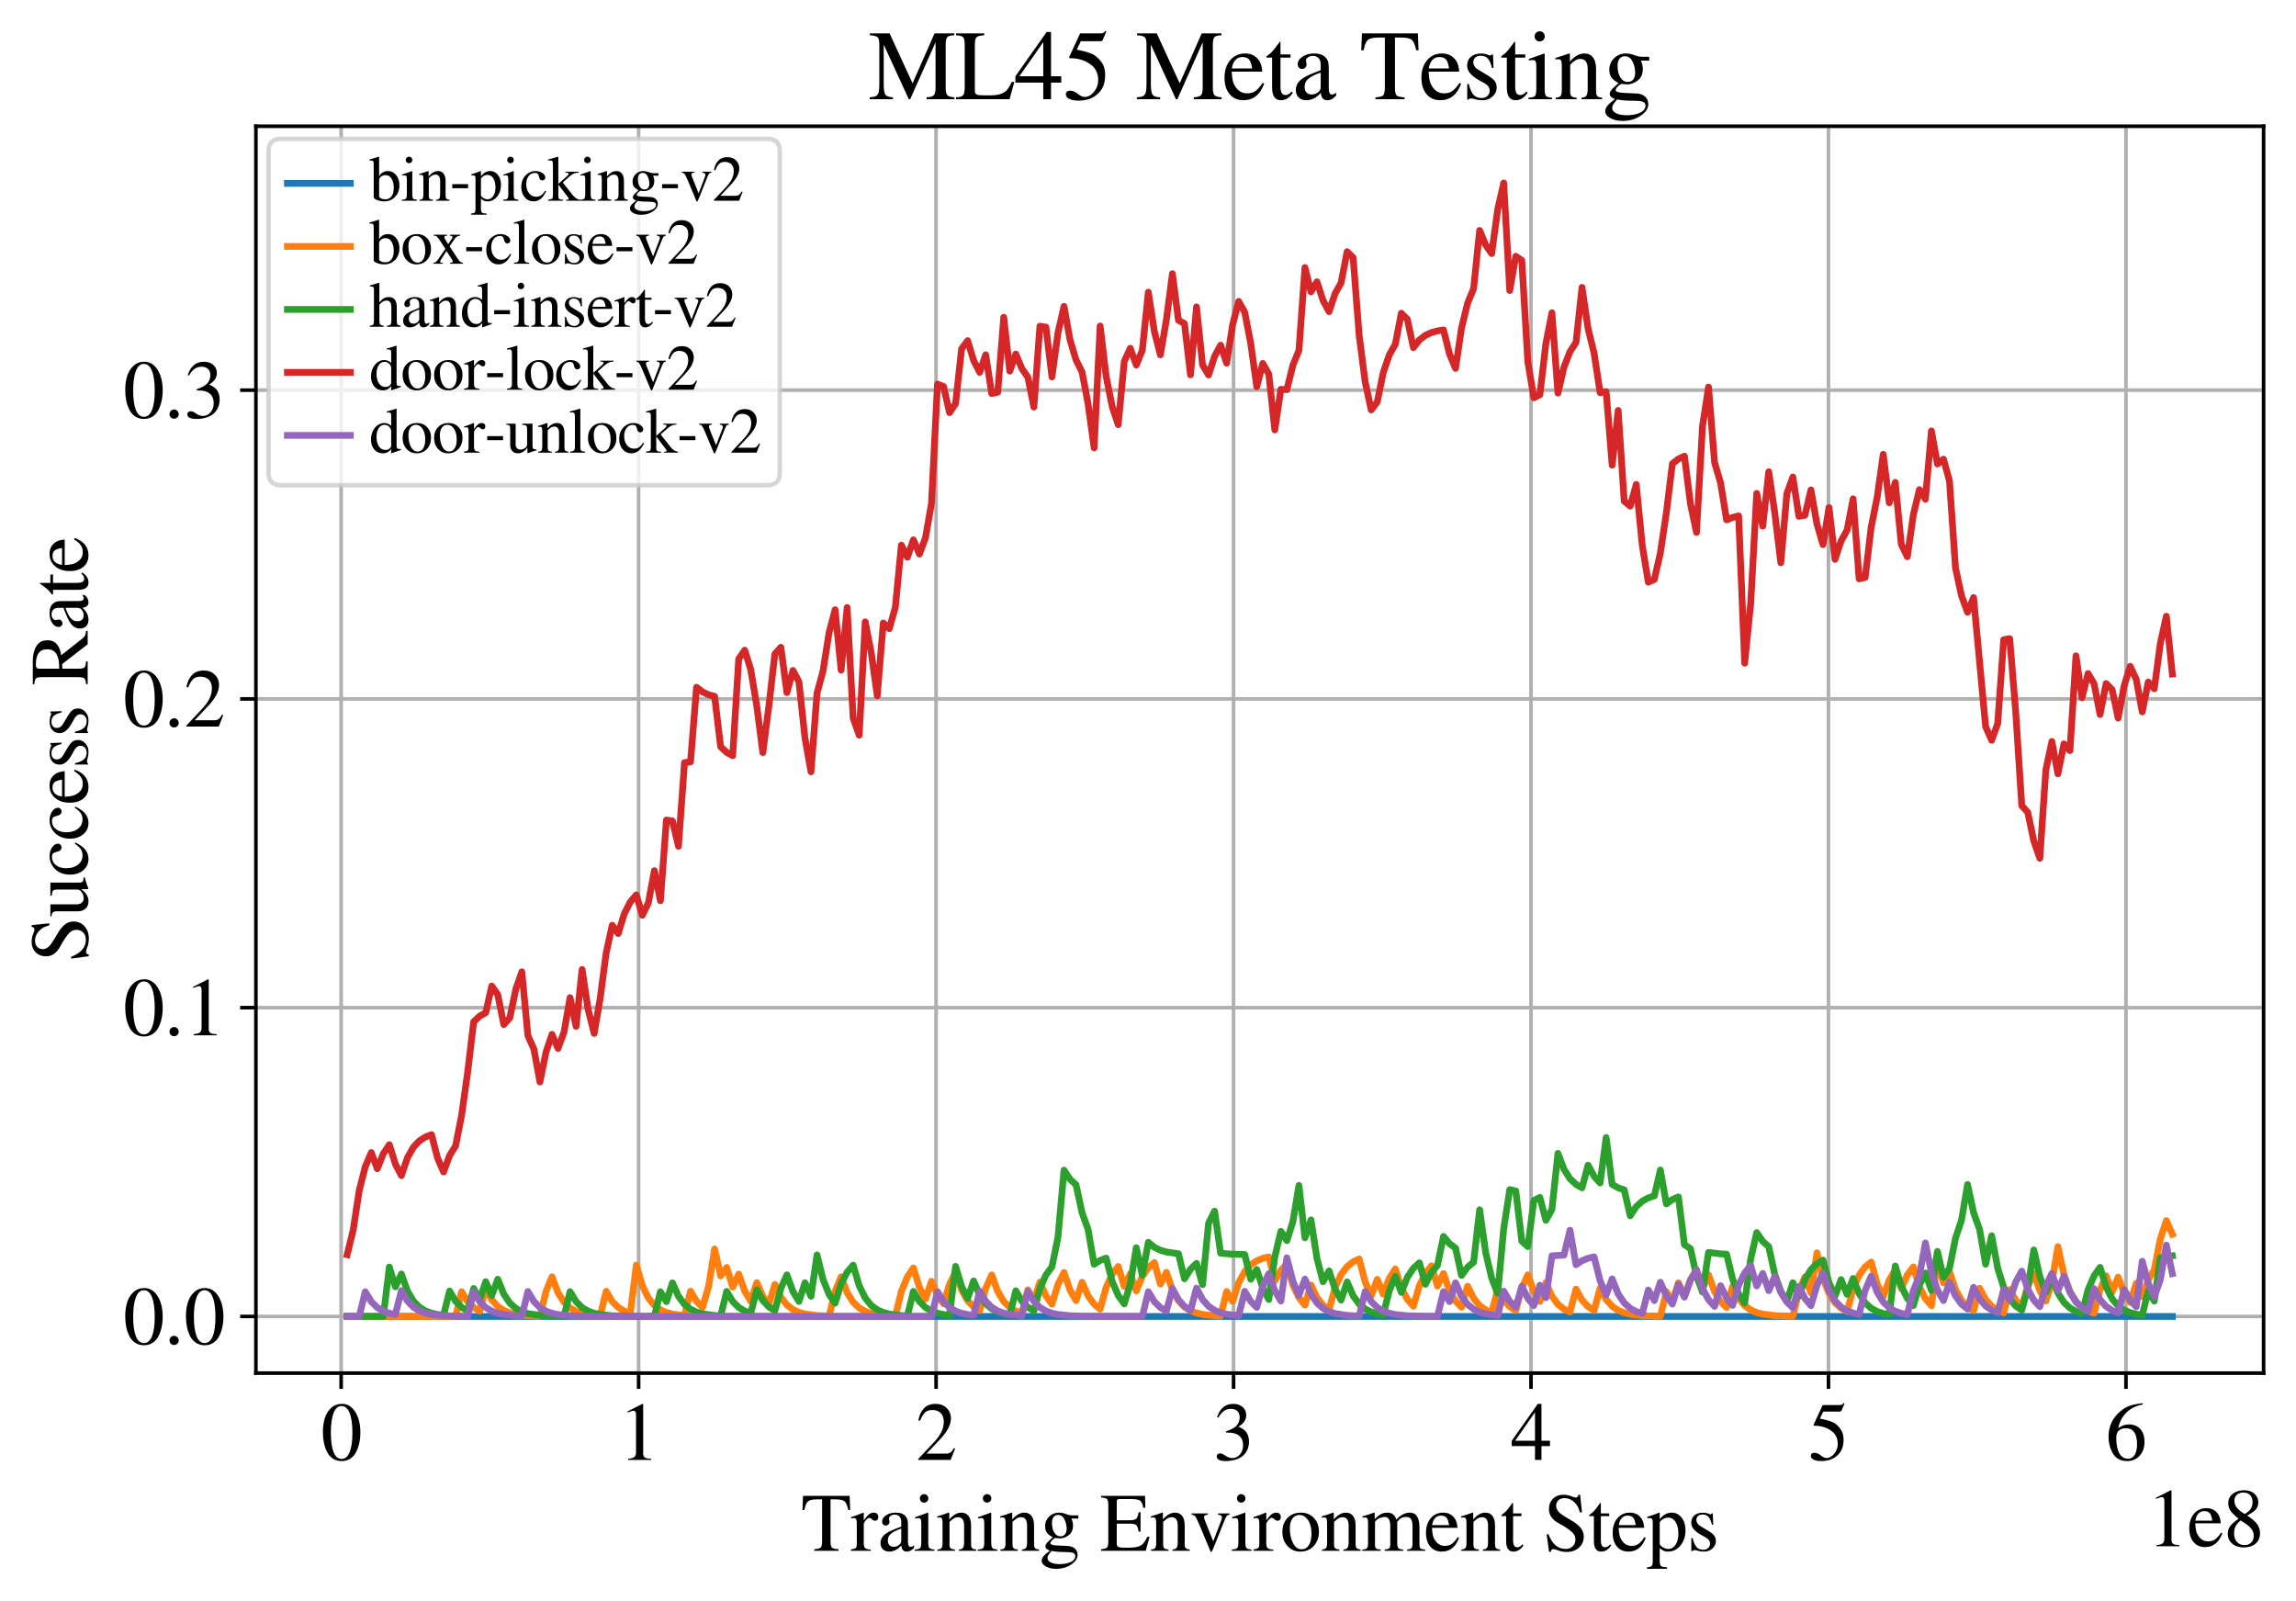 <?xml version="1.0" encoding="utf-8" standalone="no"?>
<!DOCTYPE svg PUBLIC "-//W3C//DTD SVG 1.1//EN"
  "http://www.w3.org/Graphics/SVG/1.1/DTD/svg11.dtd">
<svg xmlns:xlink="http://www.w3.org/1999/xlink" width="510.5pt" height="355.877pt" viewBox="0 0 510.5 355.877" xmlns="http://www.w3.org/2000/svg" version="1.1">
 <defs>
  <style type="text/css">*{stroke-linejoin: round; stroke-linecap: butt}</style>
 </defs>
 <g id="figure_1">
  <g id="patch_1">
   <path d="M 0 355.877 
L 510.5 355.877 
L 510.5 0 
L 0 0 
z
" style="fill: #ffffff"/>
  </g>
  <g id="axes_1">
   <g id="patch_2">
    <path d="M 56.9 305.26 
L 503.3 305.26 
L 503.3 28.06 
L 56.9 28.06 
z
" style="fill: #ffffff"/>
   </g>
   <g id="matplotlib.axis_1">
    <g id="xtick_1">
     <g id="line2d_1">
      <path d="M 75.852 305.26 
L 75.852 28.06 
" clip-path="url(#pb13bfd435e)" style="fill: none; stroke: #b0b0b0; stroke-width: 0.8; stroke-linecap: square"/>
     </g>
     <g id="line2d_2">
      <defs>
       <path id="m3b6f20a861" d="M 0 0 
L 0 3.5 
" style="stroke: #000000; stroke-width: 0.8"/>
      </defs>
      <g>
       <use xlink:href="#m3b6f20a861" x="75.852" y="305.26" style="stroke: #000000; stroke-width: 0.8"/>
      </g>
     </g>
     <g id="text_1">
      <!-- 0 -->
      <g transform="translate(71.352 324.554)scale(0.18 -0.18)">
       <defs>
        <path id="STIXGeneral-Regular-30" d="M 3046 2112 
Q 3046 1683 2963 1302 
Q 2880 922 2717 602 
Q 2554 282 2266 96 
Q 1978 -90 1600 -90 
Q 1210 -90 915 108 
Q 621 307 461 640 
Q 301 973 227 1350 
Q 154 1728 154 2150 
Q 154 2746 301 3222 
Q 448 3699 790 4012 
Q 1133 4326 1626 4326 
Q 2253 4326 2649 3712 
Q 3046 3098 3046 2112 
z
M 2432 2080 
Q 2432 3091 2217 3625 
Q 2003 4160 1587 4160 
Q 1190 4160 979 3622 
Q 768 3085 768 2106 
Q 768 1120 979 598 
Q 1190 77 1600 77 
Q 2003 77 2217 598 
Q 2432 1120 2432 2080 
z
" transform="scale(0.016)"/>
       </defs>
       <use xlink:href="#STIXGeneral-Regular-30"/>
      </g>
     </g>
    </g>
    <g id="xtick_2">
     <g id="line2d_3">
      <path d="M 141.992 305.26 
L 141.992 28.06 
" clip-path="url(#pb13bfd435e)" style="fill: none; stroke: #b0b0b0; stroke-width: 0.8; stroke-linecap: square"/>
     </g>
     <g id="line2d_4">
      <g>
       <use xlink:href="#m3b6f20a861" x="141.992" y="305.26" style="stroke: #000000; stroke-width: 0.8"/>
      </g>
     </g>
     <g id="text_2">
      <!-- 1 -->
      <g transform="translate(137.492 324.554)scale(0.18 -0.18)">
       <defs>
        <path id="STIXGeneral-Regular-31" d="M 2522 0 
L 755 0 
L 755 96 
Q 1107 115 1235 227 
Q 1363 339 1363 608 
L 1363 3482 
Q 1363 3795 1171 3795 
Q 1082 3795 883 3718 
L 710 3654 
L 710 3744 
L 1856 4326 
L 1914 4307 
L 1914 486 
Q 1914 275 2042 185 
Q 2170 96 2522 96 
L 2522 0 
z
" transform="scale(0.016)"/>
       </defs>
       <use xlink:href="#STIXGeneral-Regular-31"/>
      </g>
     </g>
    </g>
    <g id="xtick_3">
     <g id="line2d_5">
      <path d="M 208.131 305.26 
L 208.131 28.06 
" clip-path="url(#pb13bfd435e)" style="fill: none; stroke: #b0b0b0; stroke-width: 0.8; stroke-linecap: square"/>
     </g>
     <g id="line2d_6">
      <g>
       <use xlink:href="#m3b6f20a861" x="208.131" y="305.26" style="stroke: #000000; stroke-width: 0.8"/>
      </g>
     </g>
     <g id="text_3">
      <!-- 2 -->
      <g transform="translate(203.631 324.554)scale(0.18 -0.18)">
       <defs>
        <path id="STIXGeneral-Regular-32" d="M 3034 877 
L 2688 0 
L 186 0 
L 186 77 
L 1325 1286 
Q 1773 1754 1965 2144 
Q 2157 2534 2157 2950 
Q 2157 3379 1920 3616 
Q 1683 3853 1267 3853 
Q 922 3853 720 3673 
Q 518 3494 326 3021 
L 192 3053 
Q 301 3648 630 3987 
Q 960 4326 1523 4326 
Q 2054 4326 2380 4006 
Q 2707 3686 2707 3200 
Q 2707 2477 1888 1613 
L 832 486 
L 2330 486 
Q 2541 486 2665 569 
Q 2790 653 2944 915 
L 3034 877 
z
" transform="scale(0.016)"/>
       </defs>
       <use xlink:href="#STIXGeneral-Regular-32"/>
      </g>
     </g>
    </g>
    <g id="xtick_4">
     <g id="line2d_7">
      <path d="M 274.271 305.26 
L 274.271 28.06 
" clip-path="url(#pb13bfd435e)" style="fill: none; stroke: #b0b0b0; stroke-width: 0.8; stroke-linecap: square"/>
     </g>
     <g id="line2d_8">
      <g>
       <use xlink:href="#m3b6f20a861" x="274.271" y="305.26" style="stroke: #000000; stroke-width: 0.8"/>
      </g>
     </g>
     <g id="text_4">
      <!-- 3 -->
      <g transform="translate(269.771 324.554)scale(0.18 -0.18)">
       <defs>
        <path id="STIXGeneral-Regular-33" d="M 390 3264 
L 288 3290 
Q 435 3770 748 4048 
Q 1062 4326 1542 4326 
Q 1990 4326 2265 4083 
Q 2541 3840 2541 3450 
Q 2541 2925 1946 2566 
Q 2298 2413 2477 2227 
Q 2758 1914 2758 1402 
Q 2758 890 2464 506 
Q 2246 211 1840 60 
Q 1434 -90 979 -90 
Q 262 -90 262 275 
Q 262 378 339 442 
Q 416 506 525 506 
Q 685 506 915 339 
Q 1197 141 1466 141 
Q 1818 141 2058 425 
Q 2298 710 2298 1120 
Q 2298 1856 1632 2048 
Q 1434 2112 979 2112 
L 979 2202 
Q 1338 2323 1517 2432 
Q 2035 2726 2035 3290 
Q 2035 3610 1852 3776 
Q 1670 3942 1344 3942 
Q 768 3942 390 3264 
z
" transform="scale(0.016)"/>
       </defs>
       <use xlink:href="#STIXGeneral-Regular-33"/>
      </g>
     </g>
    </g>
    <g id="xtick_5">
     <g id="line2d_9">
      <path d="M 340.411 305.26 
L 340.411 28.06 
" clip-path="url(#pb13bfd435e)" style="fill: none; stroke: #b0b0b0; stroke-width: 0.8; stroke-linecap: square"/>
     </g>
     <g id="line2d_10">
      <g>
       <use xlink:href="#m3b6f20a861" x="340.411" y="305.26" style="stroke: #000000; stroke-width: 0.8"/>
      </g>
     </g>
     <g id="text_5">
      <!-- 4 -->
      <g transform="translate(335.911 324.554)scale(0.18 -0.18)">
       <defs>
        <path id="STIXGeneral-Regular-34" d="M 3027 1069 
L 2368 1069 
L 2368 0 
L 1869 0 
L 1869 1069 
L 77 1069 
L 77 1478 
L 2086 4326 
L 2368 4326 
L 2368 1478 
L 3027 1478 
L 3027 1069 
z
M 1869 1478 
L 1869 3674 
L 333 1478 
L 1869 1478 
z
" transform="scale(0.016)"/>
       </defs>
       <use xlink:href="#STIXGeneral-Regular-34"/>
      </g>
     </g>
    </g>
    <g id="xtick_6">
     <g id="line2d_11">
      <path d="M 406.551 305.26 
L 406.551 28.06 
" clip-path="url(#pb13bfd435e)" style="fill: none; stroke: #b0b0b0; stroke-width: 0.8; stroke-linecap: square"/>
     </g>
     <g id="line2d_12">
      <g>
       <use xlink:href="#m3b6f20a861" x="406.551" y="305.26" style="stroke: #000000; stroke-width: 0.8"/>
      </g>
     </g>
     <g id="text_6">
      <!-- 5 -->
      <g transform="translate(402.051 324.554)scale(0.18 -0.18)">
       <defs>
        <path id="STIXGeneral-Regular-35" d="M 2803 4358 
L 2573 3814 
Q 2534 3731 2400 3731 
L 1158 3731 
L 902 3187 
Q 1606 3053 1920 2896 
Q 2234 2739 2502 2368 
Q 2726 2061 2726 1555 
Q 2726 1094 2576 780 
Q 2426 467 2099 224 
Q 1664 -90 1011 -90 
Q 646 -90 422 19 
Q 198 128 198 307 
Q 198 550 486 550 
Q 717 550 960 352 
Q 1210 147 1414 147 
Q 1747 147 2012 480 
Q 2278 813 2278 1229 
Q 2278 1843 1850 2189 
Q 1293 2637 486 2637 
Q 410 2637 410 2688 
L 416 2720 
L 1114 4237 
L 2438 4237 
Q 2547 4237 2608 4269 
Q 2669 4301 2746 4403 
L 2803 4358 
z
" transform="scale(0.016)"/>
       </defs>
       <use xlink:href="#STIXGeneral-Regular-35"/>
      </g>
     </g>
    </g>
    <g id="xtick_7">
     <g id="line2d_13">
      <path d="M 472.691 305.26 
L 472.691 28.06 
" clip-path="url(#pb13bfd435e)" style="fill: none; stroke: #b0b0b0; stroke-width: 0.8; stroke-linecap: square"/>
     </g>
     <g id="line2d_14">
      <g>
       <use xlink:href="#m3b6f20a861" x="472.691" y="305.26" style="stroke: #000000; stroke-width: 0.8"/>
      </g>
     </g>
     <g id="text_7">
      <!-- 6 -->
      <g transform="translate(468.191 324.554)scale(0.18 -0.18)">
       <defs>
        <path id="STIXGeneral-Regular-36" d="M 2854 4378 
L 2867 4275 
Q 2112 4154 1606 3664 
Q 1101 3174 973 2451 
Q 1344 2739 1786 2739 
Q 2349 2739 2672 2380 
Q 2995 2022 2995 1402 
Q 2995 774 2669 378 
Q 2291 -90 1651 -90 
Q 870 -90 518 557 
Q 218 1107 218 1786 
Q 218 2835 915 3552 
Q 1312 3962 1731 4131 
Q 2150 4301 2854 4378 
z
M 2419 1203 
Q 2419 2445 1555 2445 
Q 1235 2445 1024 2275 
Q 813 2106 813 1702 
Q 813 954 1046 522 
Q 1280 90 1722 90 
Q 2061 90 2240 394 
Q 2419 698 2419 1203 
z
" transform="scale(0.016)"/>
       </defs>
       <use xlink:href="#STIXGeneral-Regular-36"/>
      </g>
     </g>
    </g>
    <g id="text_8">
     <!-- Training Environment Steps -->
     <g transform="translate(178.105 344.754)scale(0.18 -0.18)">
      <defs>
       <path id="STIXGeneral-Regular-54" d="M 3795 3149 
L 3642 3149 
Q 3539 3674 3353 3821 
Q 3168 3968 2656 3968 
L 2278 3968 
L 2278 710 
Q 2278 346 2387 243 
Q 2496 141 2893 122 
L 2893 0 
L 1024 0 
L 1024 122 
Q 1427 147 1526 256 
Q 1626 365 1626 787 
L 1626 3968 
L 1242 3968 
Q 723 3968 540 3817 
Q 358 3667 262 3149 
L 109 3149 
L 154 4237 
L 3750 4237 
L 3795 3149 
z
" transform="scale(0.016)"/>
       <path id="STIXGeneral-Regular-72" d="M 1024 2931 
L 1024 2342 
Q 1267 2688 1430 2816 
Q 1594 2944 1792 2944 
Q 1958 2944 2051 2854 
Q 2144 2765 2144 2605 
Q 2144 2470 2077 2393 
Q 2010 2317 1894 2317 
Q 1773 2317 1638 2445 
Q 1536 2541 1472 2541 
Q 1338 2541 1181 2355 
Q 1024 2170 1024 2016 
L 1024 576 
Q 1024 301 1133 205 
Q 1242 109 1568 96 
L 1568 0 
L 32 0 
L 32 96 
Q 339 154 412 224 
Q 486 294 486 538 
L 486 2138 
Q 486 2349 438 2435 
Q 390 2522 269 2522 
Q 166 2522 45 2496 
L 45 2598 
Q 448 2726 992 2944 
L 1024 2931 
z
" transform="scale(0.016)"/>
       <path id="STIXGeneral-Regular-61" d="M 2829 422 
L 2829 243 
Q 2586 -64 2253 -64 
Q 1888 -64 1843 403 
L 1837 403 
Q 1427 -64 909 -64 
Q 608 -64 422 112 
Q 237 288 237 602 
Q 237 1050 685 1350 
Q 992 1555 1837 1869 
L 1837 2214 
Q 1837 2502 1699 2646 
Q 1562 2790 1338 2790 
Q 1146 2790 1018 2697 
Q 890 2605 890 2477 
Q 890 2419 909 2348 
Q 928 2278 928 2208 
Q 928 2112 841 2029 
Q 755 1946 634 1946 
Q 525 1946 441 2029 
Q 358 2112 358 2240 
Q 358 2547 685 2752 
Q 986 2944 1421 2944 
Q 1939 2944 2176 2656 
Q 2291 2522 2323 2384 
Q 2355 2246 2355 1946 
L 2355 723 
Q 2355 301 2554 301 
Q 2682 301 2829 422 
z
M 1837 813 
L 1837 1715 
Q 1248 1510 1018 1293 
Q 800 1094 800 800 
Q 800 557 921 432 
Q 1043 307 1242 307 
Q 1453 307 1613 410 
Q 1747 506 1792 589 
Q 1837 672 1837 813 
z
" transform="scale(0.016)"/>
       <path id="STIXGeneral-Regular-69" d="M 1152 4045 
Q 1152 3904 1056 3811 
Q 960 3718 819 3718 
Q 685 3718 592 3811 
Q 499 3904 499 4045 
Q 499 4179 595 4275 
Q 691 4371 826 4371 
Q 966 4371 1059 4275 
Q 1152 4179 1152 4045 
z
M 1619 0 
L 102 0 
L 102 96 
Q 435 115 521 211 
Q 608 307 608 666 
L 608 2118 
Q 608 2342 563 2432 
Q 518 2522 397 2522 
Q 243 2522 128 2490 
L 128 2592 
L 1120 2944 
L 1146 2918 
L 1146 672 
Q 1146 314 1226 218 
Q 1306 122 1619 96 
L 1619 0 
z
" transform="scale(0.016)"/>
       <path id="STIXGeneral-Regular-6e" d="M 3104 0 
L 1773 0 
L 1779 96 
Q 2016 115 2096 233 
Q 2176 352 2176 672 
L 2176 1946 
Q 2176 2592 1709 2592 
Q 1549 2592 1408 2515 
Q 1267 2438 1050 2227 
L 1050 461 
Q 1050 269 1136 192 
Q 1222 115 1466 96 
L 1466 0 
L 115 0 
L 115 96 
Q 358 115 435 214 
Q 512 314 512 602 
L 512 2157 
Q 512 2394 467 2483 
Q 422 2573 288 2573 
Q 160 2573 102 2547 
L 102 2656 
Q 550 2784 979 2944 
L 1030 2925 
L 1030 2426 
L 1037 2426 
Q 1491 2944 1958 2944 
Q 2323 2944 2518 2688 
Q 2714 2432 2714 1958 
L 2714 544 
Q 2714 288 2790 205 
Q 2867 122 3104 96 
L 3104 0 
z
" transform="scale(0.016)"/>
       <path id="STIXGeneral-Regular-67" d="M 3008 2483 
L 2477 2483 
Q 2598 2208 2598 1946 
Q 2598 1453 2265 1203 
Q 1933 954 1600 954 
Q 1530 954 1357 973 
L 1235 986 
Q 1107 947 979 812 
Q 851 678 851 582 
Q 851 435 1350 410 
L 2176 371 
Q 2528 358 2739 172 
Q 2950 -13 2950 -314 
Q 2950 -685 2566 -986 
Q 2035 -1395 1286 -1395 
Q 826 -1395 502 -1212 
Q 179 -1030 179 -774 
Q 179 -595 320 -419 
Q 461 -243 806 6 
Q 602 102 534 172 
Q 467 243 467 346 
Q 467 531 762 787 
Q 909 915 1037 1043 
Q 717 1203 579 1401 
Q 442 1600 442 1901 
Q 442 2336 752 2640 
Q 1062 2944 1510 2944 
Q 1766 2944 2022 2848 
L 2163 2797 
Q 2349 2733 2515 2733 
L 3008 2733 
L 3008 2483 
z
M 973 2163 
L 973 2144 
Q 973 1683 1155 1398 
Q 1338 1114 1632 1114 
Q 1850 1114 1978 1270 
Q 2106 1427 2106 1690 
Q 2106 2112 1914 2464 
Q 1754 2765 1446 2765 
Q 1222 2765 1097 2605 
Q 973 2445 973 2163 
z
M 2771 -410 
Q 2771 -230 2595 -163 
Q 2419 -96 1978 -96 
Q 1344 -96 941 -13 
Q 749 -243 688 -348 
Q 627 -454 627 -563 
Q 627 -774 880 -902 
Q 1133 -1030 1555 -1030 
Q 2099 -1030 2435 -860 
Q 2771 -691 2771 -410 
z
" transform="scale(0.016)"/>
       <path id="STIXGeneral-Regular-20" transform="scale(0.016)"/>
       <path id="STIXGeneral-Regular-45" d="M 3821 1082 
L 3526 0 
L 77 0 
L 77 122 
Q 442 147 538 252 
Q 634 358 634 730 
L 634 3520 
Q 634 3878 534 3987 
Q 435 4096 77 4115 
L 77 4237 
L 3469 4237 
L 3494 3322 
L 3334 3322 
Q 3264 3750 3085 3872 
Q 2906 3994 2349 3994 
L 1510 3994 
Q 1370 3994 1328 3952 
Q 1286 3910 1286 3763 
L 1286 2355 
L 2253 2355 
Q 2656 2355 2787 2470 
Q 2918 2586 2976 2970 
L 3123 2970 
L 3123 1472 
L 2976 1472 
Q 2918 1875 2790 1984 
Q 2662 2093 2253 2093 
L 1286 2093 
L 1286 538 
Q 1286 346 1420 291 
Q 1555 237 1933 237 
L 2163 237 
Q 2848 237 3136 403 
Q 3424 570 3642 1082 
L 3821 1082 
z
" transform="scale(0.016)"/>
       <path id="STIXGeneral-Regular-76" d="M 3053 2880 
L 3053 2784 
Q 2906 2771 2835 2688 
Q 2765 2605 2637 2285 
L 1818 230 
Q 1690 -90 1638 -90 
Q 1587 -90 1523 77 
Q 1510 96 1497 141 
Q 1485 186 1472 211 
L 704 2048 
Q 499 2534 403 2652 
Q 307 2771 122 2784 
L 122 2880 
L 1376 2880 
L 1376 2784 
Q 1210 2771 1146 2732 
Q 1082 2694 1082 2611 
Q 1082 2509 1139 2368 
L 1792 730 
L 2426 2387 
Q 2464 2483 2464 2579 
Q 2464 2758 2163 2784 
L 2163 2880 
L 3053 2880 
z
" transform="scale(0.016)"/>
       <path id="STIXGeneral-Regular-6f" d="M 3008 1478 
Q 3008 806 2608 371 
Q 2208 -64 1568 -64 
Q 979 -64 582 368 
Q 186 800 186 1459 
Q 186 2125 582 2534 
Q 979 2944 1626 2944 
Q 2221 2944 2614 2537 
Q 3008 2131 3008 1478 
z
M 2432 1306 
Q 2432 2035 2112 2445 
Q 1856 2765 1504 2765 
Q 1171 2765 966 2493 
Q 762 2221 762 1747 
Q 762 928 1101 435 
Q 1318 115 1677 115 
Q 2029 115 2230 432 
Q 2432 749 2432 1306 
z
" transform="scale(0.016)"/>
       <path id="STIXGeneral-Regular-6d" d="M 4960 0 
L 3565 0 
L 3565 96 
Q 3834 122 3907 208 
Q 3981 294 3981 576 
L 3981 1894 
Q 3981 2278 3869 2444 
Q 3757 2611 3488 2611 
Q 3264 2611 3107 2521 
Q 2950 2432 2803 2221 
L 2803 608 
Q 2803 301 2896 201 
Q 2989 102 3264 96 
L 3264 0 
L 1830 0 
L 1830 96 
Q 2112 115 2189 188 
Q 2266 262 2266 550 
L 2266 1901 
Q 2266 2611 1850 2611 
Q 1670 2611 1468 2531 
Q 1267 2451 1171 2336 
Q 1088 2240 1088 2227 
L 1088 448 
Q 1088 243 1177 176 
Q 1267 109 1523 96 
L 1523 0 
L 102 0 
L 102 96 
Q 371 102 460 195 
Q 550 288 550 563 
L 550 2150 
Q 550 2387 499 2480 
Q 448 2573 326 2573 
Q 230 2573 122 2547 
L 122 2656 
Q 557 2778 1011 2944 
L 1062 2925 
L 1062 2451 
L 1075 2451 
Q 1363 2752 1584 2848 
Q 1805 2944 2054 2944 
Q 2560 2944 2733 2406 
Q 3232 2944 3776 2944 
Q 4518 2944 4518 1792 
L 4518 493 
Q 4518 282 4582 202 
Q 4646 122 4794 109 
L 4960 96 
L 4960 0 
z
" transform="scale(0.016)"/>
       <path id="STIXGeneral-Regular-65" d="M 2611 1050 
L 2714 1005 
Q 2330 -64 1376 -64 
Q 813 -64 486 329 
Q 160 723 160 1389 
Q 160 2074 525 2509 
Q 890 2944 1485 2944 
Q 2061 2944 2374 2502 
Q 2560 2246 2592 1773 
L 621 1773 
Q 646 1370 700 1158 
Q 755 947 915 730 
Q 1184 378 1626 378 
Q 1939 378 2153 531 
Q 2368 685 2611 1050 
z
M 634 1978 
L 1939 1978 
Q 1882 2381 1750 2547 
Q 1619 2714 1312 2714 
Q 1043 2714 864 2525 
Q 685 2336 634 1978 
z
" transform="scale(0.016)"/>
       <path id="STIXGeneral-Regular-74" d="M 1702 493 
L 1786 422 
Q 1478 -64 1011 -64 
Q 448 -64 448 749 
L 448 2675 
L 109 2675 
Q 83 2694 83 2720 
Q 83 2771 192 2842 
Q 435 2982 813 3526 
Q 826 3546 874 3606 
Q 922 3667 941 3706 
Q 986 3706 986 3622 
L 986 2880 
L 1632 2880 
L 1632 2675 
L 986 2675 
L 986 845 
Q 986 538 1062 403 
Q 1139 269 1318 269 
Q 1510 269 1702 493 
z
" transform="scale(0.016)"/>
       <path id="STIXGeneral-Regular-53" d="M 3002 2963 
L 2842 2963 
Q 2733 3360 2579 3565 
Q 2189 4064 1651 4064 
Q 1357 4064 1181 3894 
Q 1005 3725 1005 3456 
Q 1005 3328 1069 3206 
Q 1133 3085 1206 2998 
Q 1280 2912 1465 2784 
Q 1651 2656 1766 2589 
Q 1882 2522 2150 2362 
Q 2669 2061 2905 1763 
Q 3142 1466 3142 1107 
Q 3142 576 2771 243 
Q 2400 -90 1837 -90 
Q 1421 -90 1082 58 
Q 915 128 781 128 
Q 704 128 653 70 
Q 602 13 602 -83 
L 461 -83 
L 275 1274 
L 416 1274 
Q 845 141 1734 141 
Q 2074 141 2285 342 
Q 2496 544 2496 858 
Q 2496 1158 2310 1363 
Q 2003 1696 1235 2106 
Q 454 2522 454 3206 
Q 454 3718 768 4022 
Q 1082 4326 1568 4326 
Q 1907 4326 2240 4186 
Q 2413 4109 2522 4109 
Q 2688 4109 2726 4326 
L 2861 4326 
L 3002 2963 
z
" transform="scale(0.016)"/>
       <path id="STIXGeneral-Regular-70" d="M 1018 2931 
L 1018 2438 
Q 1421 2944 1939 2944 
Q 2406 2944 2707 2560 
Q 3008 2176 3008 1581 
Q 3008 883 2621 409 
Q 2234 -64 1664 -64 
Q 1466 -64 1328 -6 
Q 1190 51 1018 211 
L 1018 -794 
Q 1018 -1094 1120 -1180 
Q 1222 -1267 1581 -1274 
L 1581 -1389 
L 32 -1389 
L 32 -1280 
Q 314 -1254 397 -1171 
Q 480 -1088 480 -838 
L 480 2157 
Q 480 2381 429 2451 
Q 378 2522 218 2522 
Q 115 2522 58 2515 
L 58 2618 
Q 506 2752 979 2944 
L 1018 2931 
z
M 1018 2138 
L 1018 563 
Q 1018 422 1238 281 
Q 1459 141 1683 141 
Q 2029 141 2243 467 
Q 2458 794 2458 1325 
Q 2458 1888 2243 2224 
Q 2029 2560 1670 2560 
Q 1446 2560 1232 2419 
Q 1018 2278 1018 2138 
z
" transform="scale(0.016)"/>
       <path id="STIXGeneral-Regular-73" d="M 998 1926 
L 1664 1523 
Q 1984 1331 2105 1164 
Q 2227 998 2227 736 
Q 2227 416 1961 176 
Q 1696 -64 1331 -64 
Q 1030 -64 864 -6 
Q 691 51 570 51 
Q 461 51 416 -26 
L 333 -26 
L 333 979 
L 435 979 
Q 538 512 730 294 
Q 922 77 1248 77 
Q 1485 77 1632 211 
Q 1779 346 1779 550 
Q 1779 845 1440 1030 
L 1094 1222 
Q 326 1651 326 2150 
Q 326 2522 566 2730 
Q 806 2938 1210 2938 
Q 1491 2938 1638 2867 
Q 1754 2816 1818 2816 
Q 1862 2816 1920 2880 
L 1990 2880 
L 2022 2010 
L 1926 2010 
Q 1818 2445 1654 2621 
Q 1491 2797 1203 2797 
Q 986 2797 854 2688 
Q 723 2579 723 2362 
Q 723 2253 796 2128 
Q 870 2003 998 1926 
z
" transform="scale(0.016)"/>
      </defs>
      <use xlink:href="#STIXGeneral-Regular-54"/>
      <use xlink:href="#STIXGeneral-Regular-72" x="61.1"/>
      <use xlink:href="#STIXGeneral-Regular-61" x="94.4"/>
      <use xlink:href="#STIXGeneral-Regular-69" x="138.8"/>
      <use xlink:href="#STIXGeneral-Regular-6e" x="166.6"/>
      <use xlink:href="#STIXGeneral-Regular-69" x="216.6"/>
      <use xlink:href="#STIXGeneral-Regular-6e" x="244.4"/>
      <use xlink:href="#STIXGeneral-Regular-67" x="294.4"/>
      <use xlink:href="#STIXGeneral-Regular-20" x="344.4"/>
      <use xlink:href="#STIXGeneral-Regular-45" x="369.4"/>
      <use xlink:href="#STIXGeneral-Regular-6e" x="430.5"/>
      <use xlink:href="#STIXGeneral-Regular-76" x="480.5"/>
      <use xlink:href="#STIXGeneral-Regular-69" x="530.5"/>
      <use xlink:href="#STIXGeneral-Regular-72" x="558.3"/>
      <use xlink:href="#STIXGeneral-Regular-6f" x="591.6"/>
      <use xlink:href="#STIXGeneral-Regular-6e" x="641.6"/>
      <use xlink:href="#STIXGeneral-Regular-6d" x="691.6"/>
      <use xlink:href="#STIXGeneral-Regular-65" x="769.4"/>
      <use xlink:href="#STIXGeneral-Regular-6e" x="813.8"/>
      <use xlink:href="#STIXGeneral-Regular-74" x="863.8"/>
      <use xlink:href="#STIXGeneral-Regular-20" x="891.6"/>
      <use xlink:href="#STIXGeneral-Regular-53" x="916.6"/>
      <use xlink:href="#STIXGeneral-Regular-74" x="972.2"/>
      <use xlink:href="#STIXGeneral-Regular-65" x="1000"/>
      <use xlink:href="#STIXGeneral-Regular-70" x="1044.4"/>
      <use xlink:href="#STIXGeneral-Regular-73" x="1094.4"/>
     </g>
    </g>
    <g id="text_9">
     <!-- 1e8 -->
     <g transform="translate(477.307 343.754)scale(0.18 -0.18)">
      <defs>
       <path id="STIXGeneral-Regular-38" d="M 2848 992 
Q 2848 499 2505 204 
Q 2163 -90 1587 -90 
Q 1050 -90 704 204 
Q 358 499 358 954 
Q 358 1293 524 1533 
Q 691 1773 1190 2125 
Q 710 2522 553 2765 
Q 397 3008 397 3328 
Q 397 3782 745 4054 
Q 1094 4326 1638 4326 
Q 2106 4326 2410 4060 
Q 2714 3795 2714 3411 
Q 2714 3059 2531 2848 
Q 2349 2637 1856 2374 
Q 2432 1990 2640 1689 
Q 2848 1389 2848 992 
z
M 2272 3411 
Q 2272 3744 2086 3945 
Q 1901 4147 1574 4147 
Q 1248 4147 1059 3977 
Q 870 3808 870 3513 
Q 870 3219 1059 2979 
Q 1248 2739 1670 2490 
Q 1997 2682 2134 2896 
Q 2272 3110 2272 3411 
z
M 1734 1741 
L 1357 1997 
Q 1075 1766 960 1545 
Q 845 1325 845 1011 
Q 845 576 1065 333 
Q 1286 90 1658 90 
Q 1971 90 2166 285 
Q 2362 480 2362 794 
Q 2362 1082 2214 1299 
Q 2067 1517 1734 1741 
z
" transform="scale(0.016)"/>
      </defs>
      <use xlink:href="#STIXGeneral-Regular-31"/>
      <use xlink:href="#STIXGeneral-Regular-65" x="50"/>
      <use xlink:href="#STIXGeneral-Regular-38" x="94.4"/>
     </g>
    </g>
   </g>
   <g id="matplotlib.axis_2">
    <g id="ytick_1">
     <g id="line2d_15">
      <path d="M 56.9 292.66 
L 503.3 292.66 
" clip-path="url(#pb13bfd435e)" style="fill: none; stroke: #b0b0b0; stroke-width: 0.8; stroke-linecap: square"/>
     </g>
     <g id="line2d_16">
      <defs>
       <path id="mfc6d846925" d="M 0 0 
L -3.5 0 
" style="stroke: #000000; stroke-width: 0.8"/>
      </defs>
      <g>
       <use xlink:href="#mfc6d846925" x="56.9" y="292.66" style="stroke: #000000; stroke-width: 0.8"/>
      </g>
     </g>
     <g id="text_10">
      <!-- 0.0 -->
      <g transform="translate(27.4 298.807)scale(0.18 -0.18)">
       <defs>
        <path id="STIXGeneral-Regular-2e" d="M 1158 275 
Q 1158 134 1052 32 
Q 947 -70 800 -70 
Q 653 -70 550 32 
Q 448 134 448 281 
Q 448 429 553 534 
Q 659 640 806 640 
Q 947 640 1052 531 
Q 1158 422 1158 275 
z
" transform="scale(0.016)"/>
       </defs>
       <use xlink:href="#STIXGeneral-Regular-30"/>
       <use xlink:href="#STIXGeneral-Regular-2e" x="50"/>
       <use xlink:href="#STIXGeneral-Regular-30" x="75"/>
      </g>
     </g>
    </g>
    <g id="ytick_2">
     <g id="line2d_17">
      <path d="M 56.9 224.018 
L 503.3 224.018 
" clip-path="url(#pb13bfd435e)" style="fill: none; stroke: #b0b0b0; stroke-width: 0.8; stroke-linecap: square"/>
     </g>
     <g id="line2d_18">
      <g>
       <use xlink:href="#mfc6d846925" x="56.9" y="224.018" style="stroke: #000000; stroke-width: 0.8"/>
      </g>
     </g>
     <g id="text_11">
      <!-- 0.1 -->
      <g transform="translate(27.4 230.164)scale(0.18 -0.18)">
       <use xlink:href="#STIXGeneral-Regular-30"/>
       <use xlink:href="#STIXGeneral-Regular-2e" x="50"/>
       <use xlink:href="#STIXGeneral-Regular-31" x="75"/>
      </g>
     </g>
    </g>
    <g id="ytick_3">
     <g id="line2d_19">
      <path d="M 56.9 155.375 
L 503.3 155.375 
" clip-path="url(#pb13bfd435e)" style="fill: none; stroke: #b0b0b0; stroke-width: 0.8; stroke-linecap: square"/>
     </g>
     <g id="line2d_20">
      <g>
       <use xlink:href="#mfc6d846925" x="56.9" y="155.375" style="stroke: #000000; stroke-width: 0.8"/>
      </g>
     </g>
     <g id="text_12">
      <!-- 0.2 -->
      <g transform="translate(27.4 161.522)scale(0.18 -0.18)">
       <use xlink:href="#STIXGeneral-Regular-30"/>
       <use xlink:href="#STIXGeneral-Regular-2e" x="50"/>
       <use xlink:href="#STIXGeneral-Regular-32" x="75"/>
      </g>
     </g>
    </g>
    <g id="ytick_4">
     <g id="line2d_21">
      <path d="M 56.9 86.733 
L 503.3 86.733 
" clip-path="url(#pb13bfd435e)" style="fill: none; stroke: #b0b0b0; stroke-width: 0.8; stroke-linecap: square"/>
     </g>
     <g id="line2d_22">
      <g>
       <use xlink:href="#mfc6d846925" x="56.9" y="86.733" style="stroke: #000000; stroke-width: 0.8"/>
      </g>
     </g>
     <g id="text_13">
      <!-- 0.3 -->
      <g transform="translate(27.4 92.879)scale(0.18 -0.18)">
       <use xlink:href="#STIXGeneral-Regular-30"/>
       <use xlink:href="#STIXGeneral-Regular-2e" x="50"/>
       <use xlink:href="#STIXGeneral-Regular-33" x="75"/>
      </g>
     </g>
    </g>
    <g id="text_14">
     <!-- Success Rate -->
     <g transform="translate(19.493 213.905)rotate(-90)scale(0.18 -0.18)">
      <defs>
       <path id="STIXGeneral-Regular-75" d="M 3072 320 
L 3072 230 
Q 2573 96 2195 -58 
L 2163 -38 
L 2163 486 
L 2150 486 
Q 1747 -64 1235 -64 
Q 870 -64 662 160 
Q 454 384 454 755 
L 454 2362 
Q 454 2598 371 2688 
Q 288 2778 58 2790 
L 58 2880 
L 992 2880 
L 992 813 
Q 992 595 1123 451 
Q 1254 307 1446 307 
Q 1760 307 1984 506 
Q 2067 582 2099 649 
Q 2131 717 2131 877 
L 2131 2355 
Q 2131 2605 2041 2678 
Q 1952 2752 1658 2771 
L 1658 2880 
L 2669 2880 
L 2669 685 
Q 2669 461 2742 390 
Q 2816 320 3034 320 
L 3072 320 
z
" transform="scale(0.016)"/>
       <path id="STIXGeneral-Regular-63" d="M 2547 998 
L 2637 941 
Q 2362 403 2112 205 
Q 1786 -64 1376 -64 
Q 845 -64 502 336 
Q 160 736 160 1357 
Q 160 2170 698 2618 
Q 1094 2944 1562 2944 
Q 1965 2944 2256 2749 
Q 2547 2554 2547 2285 
Q 2547 2176 2457 2096 
Q 2368 2016 2246 2016 
Q 2022 2016 1939 2310 
L 1901 2451 
Q 1850 2630 1773 2694 
Q 1696 2758 1523 2758 
Q 1133 2758 893 2451 
Q 653 2144 653 1645 
Q 653 1094 928 745 
Q 1203 397 1645 397 
Q 1920 397 2118 528 
Q 2317 659 2547 998 
z
" transform="scale(0.016)"/>
       <path id="STIXGeneral-Regular-52" d="M 4224 0 
L 3187 0 
L 1664 1971 
L 1306 1958 
L 1306 717 
Q 1306 352 1405 249 
Q 1504 147 1875 122 
L 1875 0 
L 109 0 
L 109 122 
Q 474 154 563 262 
Q 653 371 653 794 
L 653 3526 
Q 653 3885 563 3987 
Q 474 4090 109 4115 
L 109 4237 
L 1850 4237 
Q 2726 4237 3187 3859 
Q 3501 3603 3501 3091 
Q 3501 2221 2342 2042 
L 3622 422 
Q 3757 256 3878 198 
Q 4000 141 4224 122 
L 4224 0 
z
M 1306 3731 
L 1306 2195 
Q 1766 2202 1990 2246 
Q 2214 2291 2438 2413 
Q 2803 2618 2803 3142 
Q 2803 4000 1632 4000 
Q 1459 4000 1382 3945 
Q 1306 3891 1306 3731 
z
" transform="scale(0.016)"/>
      </defs>
      <use xlink:href="#STIXGeneral-Regular-53"/>
      <use xlink:href="#STIXGeneral-Regular-75" x="55.6"/>
      <use xlink:href="#STIXGeneral-Regular-63" x="105.6"/>
      <use xlink:href="#STIXGeneral-Regular-63" x="150"/>
      <use xlink:href="#STIXGeneral-Regular-65" x="194.4"/>
      <use xlink:href="#STIXGeneral-Regular-73" x="238.8"/>
      <use xlink:href="#STIXGeneral-Regular-73" x="277.7"/>
      <use xlink:href="#STIXGeneral-Regular-20" x="316.6"/>
      <use xlink:href="#STIXGeneral-Regular-52" x="341.6"/>
      <use xlink:href="#STIXGeneral-Regular-61" x="408.3"/>
      <use xlink:href="#STIXGeneral-Regular-74" x="452.7"/>
      <use xlink:href="#STIXGeneral-Regular-65" x="480.5"/>
     </g>
    </g>
   </g>
   <g id="line2d_23">
    <path d="M 77.191 292.66 
L 483.009 292.66 
L 483.009 292.66 
" clip-path="url(#pb13bfd435e)" style="fill: none; stroke: #1f77b4; stroke-width: 1.5; stroke-linecap: square"/>
   </g>
   <g id="line2d_24">
    <path d="M 77.191 292.66 
L 101.299 292.66 
L 102.638 287.169 
L 103.978 289.365 
L 105.317 290.683 
L 106.656 291.474 
L 107.996 286.457 
L 109.335 288.938 
L 110.674 290.427 
L 112.014 291.32 
L 113.353 291.856 
L 114.692 292.178 
L 117.371 292.486 
L 120.05 292.598 
L 121.389 287.131 
L 122.728 283.851 
L 124.068 287.375 
L 125.407 289.489 
L 126.746 290.757 
L 128.086 291.519 
L 129.425 291.975 
L 132.104 292.414 
L 133.443 292.512 
L 134.782 287.08 
L 136.122 289.312 
L 137.461 290.651 
L 138.8 291.455 
L 140.14 291.937 
L 141.479 281.243 
L 142.818 285.81 
L 144.158 288.55 
L 145.497 290.194 
L 146.836 291.181 
L 148.176 291.772 
L 149.515 292.127 
L 152.194 292.468 
L 153.533 287.054 
L 154.872 289.296 
L 156.212 290.642 
L 157.551 285.958 
L 158.89 277.656 
L 160.23 283.658 
L 161.569 281.767 
L 162.908 286.124 
L 164.248 283.247 
L 165.587 287.012 
L 166.926 289.272 
L 168.266 285.136 
L 169.605 288.145 
L 170.944 289.951 
L 172.284 285.543 
L 173.623 288.39 
L 174.962 290.098 
L 176.302 291.123 
L 177.641 291.738 
L 178.98 292.107 
L 181.659 292.461 
L 184.338 292.588 
L 185.677 287.126 
L 187.016 283.848 
L 188.356 287.373 
L 189.695 289.488 
L 191.034 290.757 
L 192.374 291.518 
L 193.713 291.975 
L 196.392 292.413 
L 199.07 292.571 
L 200.41 287.115 
L 201.749 283.842 
L 203.088 281.878 
L 204.428 286.191 
L 205.767 288.778 
L 207.106 284.84 
L 208.446 287.968 
L 209.785 289.845 
L 211.124 285.48 
L 212.464 282.86 
L 213.803 286.78 
L 215.142 289.132 
L 216.482 290.543 
L 217.821 291.39 
L 219.16 286.407 
L 220.5 283.417 
L 221.839 287.114 
L 223.178 289.332 
L 224.518 290.664 
L 225.857 291.462 
L 227.196 291.941 
L 228.536 286.737 
L 229.875 289.107 
L 231.214 285.037 
L 232.554 288.086 
L 233.893 289.916 
L 235.232 285.522 
L 236.572 282.886 
L 237.911 286.796 
L 239.25 289.141 
L 240.59 285.057 
L 241.929 288.099 
L 243.268 289.923 
L 244.608 291.018 
L 245.947 286.183 
L 247.286 283.283 
L 248.626 281.542 
L 249.965 285.989 
L 251.304 283.166 
L 252.644 286.964 
L 253.983 283.751 
L 255.322 281.823 
L 256.662 280.667 
L 258.001 285.464 
L 259.34 282.851 
L 260.68 286.775 
L 262.019 289.129 
L 263.358 290.541 
L 264.698 291.389 
L 266.037 291.897 
L 267.376 292.202 
L 270.055 292.495 
L 271.394 292.561 
L 272.734 287.109 
L 274.073 289.33 
L 275.412 285.17 
L 276.752 282.675 
L 278.091 281.178 
L 279.43 280.279 
L 280.77 279.74 
L 282.109 279.417 
L 283.448 284.714 
L 284.788 282.401 
L 286.127 281.013 
L 287.466 285.672 
L 288.806 288.467 
L 290.145 290.144 
L 291.484 285.659 
L 292.824 288.46 
L 294.163 290.14 
L 295.502 291.148 
L 296.842 286.261 
L 298.181 283.33 
L 299.52 281.57 
L 300.86 280.515 
L 302.199 279.882 
L 303.538 284.993 
L 304.878 288.06 
L 306.217 284.409 
L 307.556 287.709 
L 308.896 284.198 
L 310.235 282.092 
L 311.574 286.319 
L 312.914 288.855 
L 314.253 290.377 
L 315.592 285.799 
L 316.932 283.052 
L 318.271 281.404 
L 319.61 285.906 
L 320.95 283.116 
L 322.289 286.934 
L 323.628 289.224 
L 324.968 290.599 
L 326.307 285.932 
L 327.646 288.623 
L 328.986 290.238 
L 330.325 291.207 
L 331.664 291.788 
L 333.004 286.646 
L 334.343 289.051 
L 335.682 290.495 
L 337.022 291.361 
L 338.361 286.389 
L 339.7 283.406 
L 341.04 287.108 
L 342.379 289.329 
L 343.718 285.17 
L 345.058 288.166 
L 346.397 289.964 
L 347.736 291.042 
L 349.076 291.689 
L 350.415 286.586 
L 351.754 289.016 
L 353.094 290.474 
L 354.433 291.348 
L 355.772 286.382 
L 357.112 288.893 
L 358.451 290.4 
L 359.79 291.304 
L 361.13 291.846 
L 362.469 292.172 
L 365.148 292.484 
L 369.166 292.622 
L 370.505 287.146 
L 371.844 289.352 
L 373.184 285.184 
L 374.523 288.174 
L 375.862 284.477 
L 377.202 282.259 
L 378.541 286.419 
L 379.88 283.424 
L 381.22 287.119 
L 382.559 289.335 
L 383.898 290.665 
L 385.238 285.972 
L 386.577 288.647 
L 387.916 290.252 
L 389.256 291.215 
L 390.595 291.793 
L 391.934 292.14 
L 394.613 292.473 
L 398.631 292.62 
L 399.97 287.144 
L 401.31 283.859 
L 402.649 287.38 
L 403.988 278.509 
L 405.328 284.169 
L 406.667 287.566 
L 408.006 289.603 
L 409.346 290.826 
L 410.685 291.56 
L 412.024 286.508 
L 413.364 283.478 
L 414.703 281.659 
L 416.042 280.568 
L 417.382 285.405 
L 418.721 288.307 
L 420.06 284.557 
L 421.4 282.307 
L 422.739 286.448 
L 424.078 283.442 
L 425.418 281.638 
L 426.757 286.047 
L 428.096 288.692 
L 429.436 290.279 
L 430.775 280.249 
L 432.114 285.213 
L 433.454 282.701 
L 434.793 286.684 
L 436.132 289.075 
L 437.472 290.509 
L 438.811 291.369 
L 440.15 286.394 
L 441.49 288.901 
L 442.829 290.404 
L 444.168 291.307 
L 445.508 291.848 
L 446.847 286.681 
L 448.186 289.073 
L 449.526 290.508 
L 450.865 285.877 
L 452.204 283.099 
L 453.544 286.923 
L 454.883 289.218 
L 456.222 285.104 
L 457.562 277.143 
L 458.901 283.35 
L 460.24 287.074 
L 461.58 289.309 
L 462.919 290.649 
L 464.258 291.454 
L 465.598 291.936 
L 466.937 286.734 
L 468.276 283.613 
L 469.616 287.232 
L 470.955 283.912 
L 472.294 287.411 
L 473.634 289.511 
L 474.973 285.279 
L 476.312 288.232 
L 477.652 284.512 
L 478.991 282.28 
L 480.33 275.449 
L 481.67 271.351 
L 483.009 274.383 
L 483.009 274.383 
" clip-path="url(#pb13bfd435e)" style="fill: none; stroke: #ff7f0e; stroke-width: 1.5; stroke-linecap: square"/>
   </g>
   <g id="line2d_25">
    <path d="M 77.191 292.66 
L 85.227 292.66 
L 86.566 281.677 
L 87.906 286.07 
L 89.245 283.215 
L 90.584 286.993 
L 91.924 289.26 
L 93.263 290.62 
L 94.602 291.436 
L 95.942 291.926 
L 97.281 292.219 
L 98.62 292.396 
L 99.96 287.01 
L 101.299 289.27 
L 102.638 290.626 
L 103.978 291.44 
L 105.317 286.436 
L 106.656 288.926 
L 107.996 284.928 
L 109.335 288.021 
L 110.674 284.385 
L 112.014 287.695 
L 113.353 289.681 
L 114.692 290.873 
L 116.032 291.588 
L 117.371 292.017 
L 120.05 292.428 
L 124.068 292.61 
L 125.407 292.63 
L 126.746 287.151 
L 128.086 289.354 
L 129.425 290.677 
L 130.764 291.47 
L 132.104 291.946 
L 133.443 292.232 
L 136.122 292.506 
L 140.14 292.627 
L 145.497 292.656 
L 146.836 287.166 
L 148.176 289.364 
L 149.515 285.191 
L 150.854 288.179 
L 152.194 289.971 
L 153.533 291.047 
L 154.872 291.692 
L 156.212 292.079 
L 158.89 292.451 
L 160.23 292.535 
L 161.569 287.093 
L 162.908 289.32 
L 164.248 290.656 
L 165.587 291.458 
L 166.926 291.939 
L 168.266 286.736 
L 169.605 289.106 
L 170.944 290.527 
L 172.284 291.38 
L 173.623 286.401 
L 174.962 283.413 
L 176.302 287.112 
L 177.641 289.331 
L 178.98 285.171 
L 180.32 288.167 
L 181.659 278.981 
L 182.998 284.453 
L 184.338 287.736 
L 185.677 289.706 
L 187.016 285.396 
L 188.356 282.81 
L 189.695 281.259 
L 191.034 285.819 
L 192.374 288.556 
L 193.713 290.197 
L 195.052 291.183 
L 196.392 291.774 
L 197.731 292.128 
L 200.41 292.469 
L 201.749 292.545 
L 203.088 287.1 
L 204.428 289.324 
L 205.767 290.658 
L 207.106 291.459 
L 208.446 291.94 
L 209.785 292.228 
L 211.124 292.401 
L 212.464 281.522 
L 213.803 285.977 
L 215.142 288.65 
L 216.482 284.763 
L 217.821 287.922 
L 219.16 289.817 
L 220.5 290.954 
L 221.839 291.637 
L 223.178 292.046 
L 224.518 292.292 
L 225.857 286.948 
L 227.196 289.233 
L 228.536 290.604 
L 229.875 291.426 
L 231.214 286.428 
L 232.554 283.43 
L 233.893 281.63 
L 235.232 275.06 
L 236.572 260.134 
L 237.911 262.162 
L 239.25 263.378 
L 240.59 269.6 
L 241.929 273.332 
L 243.268 281.064 
L 244.608 280.211 
L 245.947 279.699 
L 247.286 284.884 
L 248.626 287.994 
L 249.965 289.861 
L 251.304 285.489 
L 252.644 277.375 
L 253.983 283.489 
L 255.322 276.175 
L 256.662 277.277 
L 258.001 277.939 
L 259.34 278.336 
L 262.019 278.717 
L 263.358 284.294 
L 264.698 282.149 
L 266.037 280.862 
L 267.376 285.581 
L 268.716 271.939 
L 270.055 269.244 
L 271.394 278.611 
L 274.073 278.816 
L 276.752 278.89 
L 278.091 284.398 
L 279.43 282.212 
L 280.77 286.391 
L 282.109 288.899 
L 283.448 279.42 
L 284.788 273.734 
L 286.127 275.813 
L 287.466 271.569 
L 288.806 263.531 
L 290.145 275.183 
L 291.484 271.191 
L 292.824 279.779 
L 294.163 284.931 
L 295.502 282.531 
L 296.842 286.583 
L 298.181 289.014 
L 299.52 284.981 
L 300.86 288.053 
L 302.199 289.896 
L 303.538 291.001 
L 304.878 291.665 
L 306.217 292.063 
L 307.556 292.302 
L 308.896 286.954 
L 310.235 283.745 
L 311.574 287.311 
L 312.914 283.959 
L 314.253 281.948 
L 315.592 280.742 
L 316.932 285.509 
L 318.271 282.878 
L 319.61 281.299 
L 320.95 274.861 
L 322.289 276.489 
L 323.628 277.466 
L 324.968 283.544 
L 326.307 281.699 
L 327.646 280.592 
L 328.986 268.945 
L 330.325 278.431 
L 331.664 284.123 
L 333.004 287.538 
L 334.343 273.112 
L 335.682 264.457 
L 337.022 264.756 
L 338.361 275.917 
L 339.7 277.123 
L 341.04 266.864 
L 342.379 266.199 
L 343.718 271.292 
L 345.058 268.857 
L 346.397 256.412 
L 347.736 259.929 
L 349.076 262.039 
L 350.415 263.304 
L 351.754 264.064 
L 353.094 259.028 
L 354.433 261.498 
L 355.772 262.98 
L 357.112 252.887 
L 358.451 263.305 
L 359.79 264.064 
L 361.13 264.52 
L 362.469 270.284 
L 363.808 268.252 
L 365.148 267.032 
L 366.487 266.301 
L 367.826 265.862 
L 369.166 260.107 
L 370.505 267.637 
L 371.844 266.663 
L 373.184 266.079 
L 374.523 276.712 
L 375.862 277.6 
L 377.202 283.624 
L 378.541 287.238 
L 379.88 278.424 
L 382.559 278.749 
L 383.898 278.822 
L 385.238 284.357 
L 386.577 287.678 
L 387.916 289.671 
L 389.256 279.884 
L 390.595 274.012 
L 391.934 275.98 
L 393.274 277.16 
L 394.613 283.36 
L 395.952 287.08 
L 397.292 289.312 
L 398.631 285.16 
L 399.97 288.16 
L 401.31 284.469 
L 402.649 282.254 
L 403.988 280.925 
L 405.328 280.128 
L 406.667 285.141 
L 408.006 288.148 
L 409.346 284.462 
L 410.685 287.741 
L 412.024 284.217 
L 413.364 287.594 
L 414.703 289.621 
L 416.042 290.836 
L 417.382 291.566 
L 418.721 292.004 
L 420.06 292.266 
L 421.4 281.441 
L 422.739 285.929 
L 424.078 288.621 
L 425.418 290.237 
L 426.757 285.715 
L 428.096 283.001 
L 429.436 286.865 
L 430.775 278.2 
L 432.114 283.984 
L 433.454 281.963 
L 434.793 275.259 
L 436.132 271.237 
L 437.472 263.332 
L 438.811 269.572 
L 440.15 273.316 
L 441.49 281.053 
L 442.829 274.713 
L 444.168 281.892 
L 445.508 286.199 
L 446.847 288.784 
L 448.186 290.334 
L 449.526 291.265 
L 450.865 286.331 
L 452.204 277.88 
L 453.544 283.792 
L 454.883 287.339 
L 456.222 283.976 
L 457.562 287.45 
L 458.901 289.534 
L 460.24 290.784 
L 461.58 291.535 
L 462.919 291.985 
L 464.258 286.764 
L 465.598 283.631 
L 466.937 281.751 
L 468.276 286.115 
L 469.616 288.733 
L 470.955 290.304 
L 472.294 291.246 
L 473.634 291.812 
L 474.973 292.151 
L 476.312 292.355 
L 477.652 286.986 
L 478.991 289.255 
L 480.33 279.634 
L 483.009 279.185 
L 483.009 279.185 
" clip-path="url(#pb13bfd435e)" style="fill: none; stroke: #2ca02c; stroke-width: 1.5; stroke-linecap: square"/>
   </g>
   <g id="line2d_26">
    <path d="M 77.191 278.932 
L 78.53 273.44 
L 79.87 264.654 
L 81.209 259.382 
L 82.548 256.219 
L 83.888 259.813 
L 85.227 256.478 
L 86.566 254.476 
L 87.906 258.767 
L 89.245 261.342 
L 90.584 257.395 
L 91.924 255.027 
L 93.263 253.606 
L 94.602 252.753 
L 95.942 252.242 
L 97.281 257.426 
L 98.62 260.537 
L 99.96 256.912 
L 101.299 254.737 
L 102.638 247.941 
L 103.978 238.372 
L 105.317 227.139 
L 106.656 225.89 
L 107.996 225.141 
L 109.335 219.2 
L 110.674 221.127 
L 112.014 227.775 
L 113.353 226.272 
L 114.692 219.879 
L 116.032 216.043 
L 117.371 230.216 
L 118.71 233.228 
L 120.05 240.527 
L 121.389 233.923 
L 122.728 229.961 
L 124.068 233.075 
L 125.407 229.452 
L 126.746 221.787 
L 128.086 228.171 
L 129.425 215.527 
L 130.764 224.414 
L 132.104 229.747 
L 133.443 221.964 
L 134.782 211.803 
L 136.122 205.706 
L 137.461 207.539 
L 138.8 203.148 
L 140.14 200.513 
L 141.479 198.932 
L 142.818 203.475 
L 144.158 200.709 
L 145.497 193.558 
L 146.836 200.251 
L 148.176 182.301 
L 149.515 182.513 
L 150.854 188.132 
L 152.194 169.538 
L 153.533 169.364 
L 154.872 152.786 
L 156.212 153.822 
L 157.551 154.443 
L 158.89 154.816 
L 160.23 166.022 
L 161.569 167.255 
L 162.908 167.994 
L 164.248 146.473 
L 165.587 144.542 
L 166.926 148.875 
L 168.266 156.967 
L 169.605 167.313 
L 170.944 157.046 
L 172.284 145.395 
L 173.623 143.896 
L 174.962 153.979 
L 176.302 149.046 
L 177.641 151.578 
L 178.98 164.08 
L 180.32 171.581 
L 181.659 154.116 
L 182.998 149.128 
L 184.338 140.644 
L 185.677 135.554 
L 187.016 148.974 
L 188.356 135.06 
L 189.695 159.66 
L 191.034 163.438 
L 192.374 138.247 
L 193.713 145.098 
L 195.052 154.701 
L 196.392 138.496 
L 197.731 139.756 
L 199.07 135.021 
L 200.41 121.197 
L 201.749 123.886 
L 203.088 120.007 
L 204.428 123.172 
L 205.767 119.579 
L 207.106 111.932 
L 208.446 85.378 
L 209.785 85.92 
L 211.124 91.736 
L 212.464 89.735 
L 213.803 77.551 
L 215.142 75.732 
L 216.482 80.133 
L 217.821 82.773 
L 219.16 78.865 
L 220.5 87.504 
L 221.839 87.195 
L 223.178 70.536 
L 224.518 82.506 
L 225.857 78.705 
L 227.196 81.916 
L 228.536 83.843 
L 229.875 90.49 
L 231.214 72.513 
L 232.554 72.71 
L 233.893 83.81 
L 235.232 73.996 
L 236.572 68.108 
L 237.911 75.558 
L 239.25 80.028 
L 240.59 82.71 
L 241.929 89.81 
L 243.268 99.562 
L 244.608 72.465 
L 245.947 83.663 
L 247.286 90.383 
L 248.626 94.414 
L 249.965 80.359 
L 251.304 77.417 
L 252.644 81.143 
L 253.983 77.888 
L 255.322 64.952 
L 256.662 73.664 
L 258.001 78.892 
L 259.34 71.045 
L 260.68 60.846 
L 262.019 71.201 
L 263.358 71.922 
L 264.698 83.338 
L 266.037 68.222 
L 267.376 81.117 
L 268.716 83.364 
L 270.055 79.22 
L 271.394 76.734 
L 272.734 80.733 
L 274.073 72.15 
L 275.412 67 
L 276.752 69.402 
L 278.091 76.334 
L 279.43 85.985 
L 280.77 80.793 
L 282.109 83.169 
L 283.448 95.577 
L 284.788 86.548 
L 286.127 86.622 
L 287.466 81.175 
L 288.806 77.907 
L 290.145 59.472 
L 291.484 64.885 
L 292.824 62.641 
L 294.163 66.786 
L 295.502 69.274 
L 296.842 65.274 
L 298.181 62.875 
L 299.52 55.944 
L 300.86 57.277 
L 302.199 74.55 
L 303.538 84.915 
L 304.878 91.133 
L 306.217 89.373 
L 307.556 82.826 
L 308.896 78.897 
L 310.235 76.54 
L 311.574 69.634 
L 312.914 70.982 
L 314.253 77.282 
L 315.592 75.571 
L 316.932 74.544 
L 318.271 73.928 
L 319.61 73.559 
L 320.95 73.337 
L 322.289 78.695 
L 323.628 81.91 
L 324.968 72.856 
L 326.307 67.424 
L 327.646 64.165 
L 328.986 51.226 
L 330.325 54.446 
L 331.664 56.378 
L 333.004 46.554 
L 334.343 40.66 
L 335.682 64.581 
L 337.022 56.967 
L 338.361 57.891 
L 339.7 80.41 
L 341.04 88.431 
L 342.379 87.752 
L 343.718 76.361 
L 345.058 69.527 
L 346.397 87.392 
L 347.736 81.637 
L 349.076 78.184 
L 350.415 76.112 
L 351.754 63.886 
L 353.094 73.025 
L 354.433 78.508 
L 355.772 87.289 
L 357.112 87.067 
L 358.451 103.407 
L 359.79 91.246 
L 361.13 111.406 
L 362.469 112.52 
L 363.808 107.696 
L 365.148 121.276 
L 366.487 129.425 
L 367.826 128.822 
L 369.166 122.969 
L 370.505 113.966 
L 371.844 103.073 
L 373.184 102.028 
L 374.523 101.401 
L 375.862 112.008 
L 377.202 118.372 
L 378.541 94.734 
L 379.88 86.042 
L 381.22 102.792 
L 382.559 107.351 
L 383.898 115.578 
L 385.238 115.023 
L 386.577 114.69 
L 387.916 147.438 
L 389.256 134.139 
L 390.595 109.685 
L 391.934 116.978 
L 393.274 104.88 
L 394.613 114.095 
L 395.952 125.116 
L 397.292 109.763 
L 398.631 106.042 
L 399.97 114.793 
L 401.31 114.551 
L 402.649 108.915 
L 403.988 116.517 
L 405.328 121.077 
L 406.667 112.831 
L 408.006 124.357 
L 409.346 120.29 
L 410.685 117.85 
L 412.024 110.895 
L 413.364 128.687 
L 414.703 128.379 
L 416.042 117.212 
L 417.382 110.512 
L 418.721 101 
L 420.06 111.767 
L 421.4 107.245 
L 422.739 121.006 
L 424.078 123.771 
L 425.418 114.447 
L 426.757 108.853 
L 428.096 110.987 
L 429.436 95.794 
L 430.775 103.152 
L 432.114 102.076 
L 433.454 106.921 
L 434.793 126.303 
L 436.132 132.44 
L 437.472 136.123 
L 438.811 132.841 
L 441.49 161.541 
L 442.829 164.566 
L 444.168 160.89 
L 445.508 142.21 
L 446.847 141.984 
L 448.186 158.324 
L 449.526 179.11 
L 450.865 180.599 
L 452.204 186.984 
L 453.544 190.814 
L 454.883 171.147 
L 456.222 164.838 
L 457.562 172.036 
L 458.901 165.372 
L 460.24 166.864 
L 461.58 145.795 
L 462.919 155.118 
L 464.258 149.73 
L 465.598 151.988 
L 466.937 158.834 
L 468.276 151.959 
L 469.616 153.326 
L 470.955 159.637 
L 472.294 152.441 
L 473.634 148.123 
L 474.973 151.024 
L 476.312 158.256 
L 477.652 151.612 
L 478.991 153.117 
L 480.33 143.038 
L 481.67 136.99 
L 483.009 149.835 
L 483.009 149.835 
" clip-path="url(#pb13bfd435e)" style="fill: none; stroke: #d62728; stroke-width: 1.5; stroke-linecap: square"/>
   </g>
   <g id="line2d_27">
    <path d="M 77.191 292.66 
L 79.87 292.66 
L 81.209 287.169 
L 82.548 289.365 
L 83.888 290.683 
L 85.227 291.474 
L 86.566 291.948 
L 87.906 292.233 
L 89.245 286.913 
L 90.584 289.212 
L 91.924 290.591 
L 93.263 291.419 
L 94.602 291.915 
L 95.942 292.213 
L 98.62 292.499 
L 102.638 292.625 
L 103.978 292.639 
L 105.317 287.156 
L 106.656 289.358 
L 107.996 290.679 
L 109.335 291.471 
L 110.674 291.947 
L 112.014 292.232 
L 114.692 292.506 
L 116.032 292.568 
L 117.371 287.113 
L 118.71 289.332 
L 120.05 290.663 
L 121.389 291.462 
L 122.728 291.941 
L 124.068 292.229 
L 126.746 292.505 
L 130.764 292.627 
L 144.158 292.66 
L 207.106 292.66 
L 208.446 287.169 
L 209.785 289.365 
L 211.124 290.683 
L 212.464 291.474 
L 213.803 291.948 
L 215.142 292.233 
L 216.482 292.404 
L 217.821 287.015 
L 219.16 289.273 
L 220.5 290.628 
L 221.839 291.441 
L 223.178 291.929 
L 224.518 292.221 
L 227.196 292.502 
L 228.536 287.074 
L 229.875 289.308 
L 231.214 290.649 
L 232.554 291.454 
L 233.893 291.936 
L 235.232 292.226 
L 237.911 292.504 
L 241.929 292.626 
L 253.983 292.66 
L 255.322 287.169 
L 256.662 289.365 
L 258.001 290.683 
L 259.34 291.474 
L 260.68 286.457 
L 262.019 288.938 
L 263.358 290.427 
L 264.698 291.32 
L 266.037 286.365 
L 267.376 288.883 
L 268.716 290.394 
L 270.055 291.3 
L 271.394 291.844 
L 272.734 292.171 
L 275.412 292.484 
L 276.752 287.063 
L 278.091 289.302 
L 279.43 290.645 
L 280.77 285.96 
L 282.109 283.149 
L 283.448 286.953 
L 284.788 289.236 
L 286.127 279.623 
L 287.466 284.838 
L 288.806 287.967 
L 290.145 284.353 
L 291.484 287.676 
L 292.824 289.669 
L 294.163 290.866 
L 295.502 291.583 
L 296.842 292.014 
L 299.52 292.428 
L 302.199 292.576 
L 303.538 287.118 
L 304.878 289.335 
L 306.217 290.665 
L 307.556 291.463 
L 308.896 291.942 
L 310.235 292.229 
L 312.914 292.505 
L 316.932 292.627 
L 319.61 292.648 
L 320.95 287.161 
L 322.289 289.361 
L 323.628 285.189 
L 324.968 288.178 
L 326.307 289.971 
L 327.646 291.046 
L 328.986 291.692 
L 330.325 292.079 
L 333.004 292.451 
L 334.343 287.043 
L 335.682 289.29 
L 337.022 290.638 
L 338.361 285.955 
L 339.7 288.637 
L 341.04 290.246 
L 342.379 285.721 
L 343.718 288.496 
L 345.058 279.179 
L 347.736 279.021 
L 349.076 273.494 
L 350.415 281.16 
L 351.754 280.269 
L 353.094 279.734 
L 354.433 279.413 
L 355.772 284.712 
L 357.112 287.891 
L 358.451 284.307 
L 359.79 287.648 
L 361.13 289.653 
L 362.469 290.856 
L 363.808 291.578 
L 365.148 292.011 
L 366.487 286.779 
L 367.826 289.131 
L 369.166 285.052 
L 370.505 288.095 
L 371.844 289.921 
L 373.184 285.525 
L 374.523 288.379 
L 375.862 284.6 
L 377.202 282.333 
L 378.541 286.464 
L 379.88 288.942 
L 381.22 290.429 
L 382.559 285.83 
L 383.898 288.562 
L 385.238 290.201 
L 386.577 285.693 
L 387.916 282.989 
L 389.256 281.366 
L 390.595 285.884 
L 391.934 283.103 
L 393.274 286.926 
L 394.613 283.728 
L 395.952 287.301 
L 397.292 289.445 
L 398.631 290.731 
L 399.97 286.011 
L 401.31 288.671 
L 402.649 290.266 
L 403.988 285.733 
L 405.328 283.012 
L 406.667 286.871 
L 408.006 289.187 
L 409.346 290.576 
L 410.685 291.41 
L 412.024 291.91 
L 413.364 292.21 
L 414.703 286.899 
L 416.042 283.712 
L 417.382 287.291 
L 418.721 289.439 
L 420.06 290.727 
L 421.4 291.5 
L 422.739 291.964 
L 424.078 292.243 
L 425.418 286.918 
L 426.757 283.724 
L 428.096 276.315 
L 429.436 282.853 
L 430.775 286.776 
L 432.114 289.13 
L 433.454 285.05 
L 434.793 288.094 
L 436.132 289.921 
L 437.472 291.016 
L 438.811 286.183 
L 440.15 288.774 
L 441.49 290.328 
L 442.829 291.261 
L 444.168 291.821 
L 445.508 286.665 
L 446.847 289.063 
L 448.186 285.01 
L 449.526 282.579 
L 450.865 286.611 
L 452.204 289.031 
L 453.544 290.483 
L 454.883 285.862 
L 456.222 283.09 
L 457.562 286.918 
L 458.901 283.723 
L 460.24 287.298 
L 461.58 289.443 
L 462.919 290.73 
L 464.258 291.502 
L 465.598 286.474 
L 466.937 288.948 
L 468.276 290.433 
L 469.616 291.324 
L 470.955 291.858 
L 472.294 286.688 
L 473.634 289.077 
L 474.973 290.51 
L 476.312 280.387 
L 477.652 285.296 
L 478.991 288.242 
L 480.33 284.518 
L 481.67 276.792 
L 483.009 283.139 
L 483.009 283.139 
" clip-path="url(#pb13bfd435e)" style="fill: none; stroke: #9467bd; stroke-width: 1.5; stroke-linecap: square"/>
   </g>
   <g id="patch_3">
    <path d="M 56.9 305.26 
L 56.9 28.06 
" style="fill: none; stroke: #000000; stroke-width: 0.8; stroke-linejoin: miter; stroke-linecap: square"/>
   </g>
   <g id="patch_4">
    <path d="M 503.3 305.26 
L 503.3 28.06 
" style="fill: none; stroke: #000000; stroke-width: 0.8; stroke-linejoin: miter; stroke-linecap: square"/>
   </g>
   <g id="patch_5">
    <path d="M 56.9 305.26 
L 503.3 305.26 
" style="fill: none; stroke: #000000; stroke-width: 0.8; stroke-linejoin: miter; stroke-linecap: square"/>
   </g>
   <g id="patch_6">
    <path d="M 56.9 28.06 
L 503.3 28.06 
" style="fill: none; stroke: #000000; stroke-width: 0.8; stroke-linejoin: miter; stroke-linecap: square"/>
   </g>
   <g id="text_15">
    <!-- ML45 Meta Testing -->
    <g transform="translate(193.104 22.06)scale(0.216 -0.216)">
     <defs>
      <path id="STIXGeneral-Regular-4d" d="M 5530 0 
L 3738 0 
L 3738 122 
Q 4115 147 4214 265 
Q 4314 384 4314 787 
L 4314 3661 
L 2682 0 
L 2592 0 
L 979 3514 
L 979 966 
Q 979 448 1088 294 
Q 1197 141 1574 122 
L 1574 0 
L 77 0 
L 77 122 
Q 358 141 480 205 
Q 602 269 650 432 
Q 698 595 698 966 
L 698 3514 
Q 698 3878 589 3984 
Q 480 4090 90 4115 
L 90 4237 
L 1357 4237 
L 2835 1024 
L 4250 4237 
L 5523 4237 
L 5523 4115 
Q 5178 4109 5072 3993 
Q 4966 3878 4966 3520 
L 4966 717 
Q 4966 378 5072 262 
Q 5178 147 5530 122 
L 5530 0 
z
" transform="scale(0.016)"/>
      <path id="STIXGeneral-Regular-4c" d="M 3827 1114 
L 3520 0 
L 77 0 
L 77 122 
Q 429 141 531 256 
Q 634 371 634 736 
L 634 3494 
Q 634 3872 541 3981 
Q 448 4090 77 4115 
L 77 4237 
L 1888 4237 
L 1888 4115 
Q 1498 4090 1392 3984 
Q 1286 3878 1286 3507 
L 1286 538 
Q 1286 358 1398 304 
Q 1510 250 1862 250 
L 2310 250 
Q 3085 250 3392 640 
Q 3520 813 3661 1114 
L 3827 1114 
z
" transform="scale(0.016)"/>
     </defs>
     <use xlink:href="#STIXGeneral-Regular-4d"/>
     <use xlink:href="#STIXGeneral-Regular-4c" x="88.9"/>
     <use xlink:href="#STIXGeneral-Regular-34" x="150"/>
     <use xlink:href="#STIXGeneral-Regular-35" x="200"/>
     <use xlink:href="#STIXGeneral-Regular-20" x="250"/>
     <use xlink:href="#STIXGeneral-Regular-4d" x="275"/>
     <use xlink:href="#STIXGeneral-Regular-65" x="363.9"/>
     <use xlink:href="#STIXGeneral-Regular-74" x="408.3"/>
     <use xlink:href="#STIXGeneral-Regular-61" x="436.1"/>
     <use xlink:href="#STIXGeneral-Regular-20" x="480.5"/>
     <use xlink:href="#STIXGeneral-Regular-54" x="505.5"/>
     <use xlink:href="#STIXGeneral-Regular-65" x="566.6"/>
     <use xlink:href="#STIXGeneral-Regular-73" x="611"/>
     <use xlink:href="#STIXGeneral-Regular-74" x="649.9"/>
     <use xlink:href="#STIXGeneral-Regular-69" x="677.7"/>
     <use xlink:href="#STIXGeneral-Regular-6e" x="705.5"/>
     <use xlink:href="#STIXGeneral-Regular-67" x="755.5"/>
    </g>
   </g>
   <g id="legend_1">
    <g id="patch_7">
     <path d="M 62.5 107.873 
L 170.593 107.873 
Q 173.393 107.873 173.393 105.073 
L 173.393 33.66 
Q 173.393 30.86 170.593 30.86 
L 62.5 30.86 
Q 59.7 30.86 59.7 33.66 
L 59.7 105.073 
Q 59.7 107.873 62.5 107.873 
z
" style="fill: #ffffff; opacity: 0.8; stroke: #cccccc; stroke-linejoin: miter"/>
    </g>
    <g id="line2d_28">
     <path d="M 63.9 40.772 
L 70.9 40.772 
L 77.9 40.772 
" style="fill: none; stroke: #1f77b4; stroke-width: 1.5; stroke-linecap: square"/>
    </g>
    <g id="text_16">
     <!-- bin-picking-v2 -->
     <g transform="translate(82.1 44.622)scale(0.14 -0.14)">
      <defs>
       <path id="STIXGeneral-Regular-62" d="M 979 4358 
L 979 2406 
Q 1082 2650 1315 2797 
Q 1549 2944 1843 2944 
Q 2349 2944 2672 2541 
Q 2995 2138 2995 1536 
Q 2995 832 2566 384 
Q 2138 -64 1498 -64 
Q 1107 -64 774 67 
Q 442 198 442 358 
L 442 3622 
Q 442 3859 384 3926 
Q 326 3994 128 3994 
Q 83 3994 19 3981 
L 19 4090 
L 211 4147 
Q 864 4346 947 4371 
L 979 4358 
z
M 979 2035 
L 979 474 
Q 979 326 1161 233 
Q 1344 141 1600 141 
Q 1978 141 2195 416 
Q 2432 710 2432 1261 
Q 2432 1888 2182 2240 
Q 1971 2541 1613 2541 
Q 1357 2541 1168 2390 
Q 979 2240 979 2035 
z
" transform="scale(0.016)"/>
       <path id="STIXGeneral-Regular-2d" d="M 1824 1242 
L 250 1242 
L 250 1645 
L 1824 1645 
L 1824 1242 
z
" transform="scale(0.016)"/>
       <path id="STIXGeneral-Regular-6b" d="M 3232 0 
L 1837 0 
L 1837 96 
L 1958 96 
Q 2093 96 2093 192 
Q 2093 250 2022 339 
L 1062 1606 
L 1062 429 
Q 1062 262 1142 185 
Q 1222 109 1414 102 
L 1542 96 
L 1542 0 
L 45 0 
L 45 96 
Q 390 154 457 214 
Q 525 275 525 525 
L 525 3610 
Q 525 3840 467 3920 
Q 410 4000 250 4000 
Q 211 4000 45 3987 
L 45 4090 
L 237 4141 
Q 621 4243 1037 4371 
L 1062 4358 
L 1062 1670 
L 1939 2451 
Q 2086 2586 2086 2675 
Q 2086 2739 2019 2761 
Q 1952 2784 1766 2790 
L 1766 2880 
L 3072 2880 
L 3072 2784 
Q 2752 2784 2505 2646 
Q 2259 2509 1690 1978 
L 1504 1805 
L 2483 563 
Q 2829 122 3232 96 
L 3232 0 
z
" transform="scale(0.016)"/>
      </defs>
      <use xlink:href="#STIXGeneral-Regular-62"/>
      <use xlink:href="#STIXGeneral-Regular-69" x="50"/>
      <use xlink:href="#STIXGeneral-Regular-6e" x="77.8"/>
      <use xlink:href="#STIXGeneral-Regular-2d" x="127.8"/>
      <use xlink:href="#STIXGeneral-Regular-70" x="161.1"/>
      <use xlink:href="#STIXGeneral-Regular-69" x="211.1"/>
      <use xlink:href="#STIXGeneral-Regular-63" x="238.9"/>
      <use xlink:href="#STIXGeneral-Regular-6b" x="283.3"/>
      <use xlink:href="#STIXGeneral-Regular-69" x="333.3"/>
      <use xlink:href="#STIXGeneral-Regular-6e" x="361.1"/>
      <use xlink:href="#STIXGeneral-Regular-67" x="411.1"/>
      <use xlink:href="#STIXGeneral-Regular-2d" x="461.1"/>
      <use xlink:href="#STIXGeneral-Regular-76" x="494.4"/>
      <use xlink:href="#STIXGeneral-Regular-32" x="544.4"/>
     </g>
    </g>
    <g id="line2d_29">
     <path d="M 63.9 54.785 
L 70.9 54.785 
L 77.9 54.785 
" style="fill: none; stroke: #ff7f0e; stroke-width: 1.5; stroke-linecap: square"/>
    </g>
    <g id="text_17">
     <!-- box-close-v2 -->
     <g transform="translate(82.1 58.635)scale(0.14 -0.14)">
      <defs>
       <path id="STIXGeneral-Regular-78" d="M 3066 0 
L 1779 0 
L 1779 96 
Q 1939 109 1987 137 
Q 2035 166 2035 250 
Q 2035 307 1997 365 
L 1414 1261 
L 909 474 
Q 781 275 781 211 
Q 781 96 1037 96 
L 1037 0 
L 109 0 
L 109 96 
Q 269 109 355 169 
Q 442 230 576 422 
L 1306 1478 
L 704 2400 
Q 557 2624 454 2704 
Q 352 2784 211 2784 
L 154 2784 
L 154 2880 
L 1478 2880 
L 1478 2784 
Q 1203 2778 1203 2643 
Q 1203 2509 1498 2074 
Q 1581 1958 1587 1946 
Q 1619 1990 1779 2227 
Q 1811 2285 1856 2349 
Q 1901 2413 1923 2451 
Q 1946 2490 1971 2528 
Q 1997 2566 2006 2595 
Q 2016 2624 2016 2643 
Q 2016 2765 1760 2784 
L 1760 2880 
L 2771 2880 
L 2771 2784 
Q 2445 2771 2253 2502 
L 1722 1734 
L 2541 480 
Q 2790 96 3066 96 
L 3066 0 
z
" transform="scale(0.016)"/>
       <path id="STIXGeneral-Regular-6c" d="M 1645 0 
L 134 0 
L 134 96 
Q 435 122 531 221 
Q 627 320 627 589 
L 627 3590 
Q 627 3821 569 3910 
Q 512 4000 358 4000 
Q 224 4000 122 3987 
L 122 4090 
Q 730 4237 1133 4371 
L 1165 4346 
L 1165 557 
Q 1165 288 1254 201 
Q 1344 115 1645 96 
L 1645 0 
z
" transform="scale(0.016)"/>
      </defs>
      <use xlink:href="#STIXGeneral-Regular-62"/>
      <use xlink:href="#STIXGeneral-Regular-6f" x="50"/>
      <use xlink:href="#STIXGeneral-Regular-78" x="100"/>
      <use xlink:href="#STIXGeneral-Regular-2d" x="150"/>
      <use xlink:href="#STIXGeneral-Regular-63" x="183.3"/>
      <use xlink:href="#STIXGeneral-Regular-6c" x="227.7"/>
      <use xlink:href="#STIXGeneral-Regular-6f" x="255.5"/>
      <use xlink:href="#STIXGeneral-Regular-73" x="305.5"/>
      <use xlink:href="#STIXGeneral-Regular-65" x="344.4"/>
      <use xlink:href="#STIXGeneral-Regular-2d" x="388.8"/>
      <use xlink:href="#STIXGeneral-Regular-76" x="422.1"/>
      <use xlink:href="#STIXGeneral-Regular-32" x="472.1"/>
     </g>
    </g>
    <g id="line2d_30">
     <path d="M 63.9 68.785 
L 70.9 68.785 
L 77.9 68.785 
" style="fill: none; stroke: #2ca02c; stroke-width: 1.5; stroke-linecap: square"/>
    </g>
    <g id="text_18">
     <!-- hand-insert-v2 -->
     <g transform="translate(82.1 72.635)scale(0.14 -0.14)">
      <defs>
       <path id="STIXGeneral-Regular-68" d="M 3117 0 
L 1760 0 
L 1760 96 
Q 2042 128 2118 224 
Q 2195 320 2195 653 
L 2195 1920 
Q 2195 2598 1722 2598 
Q 1530 2598 1370 2508 
Q 1210 2419 1005 2195 
L 1005 653 
Q 1005 320 1081 224 
Q 1158 128 1440 96 
L 1440 0 
L 58 0 
L 58 96 
Q 333 134 400 224 
Q 467 314 467 653 
L 467 3667 
Q 467 3872 406 3933 
Q 346 3994 141 3994 
Q 83 3994 64 3987 
L 64 4090 
L 237 4141 
Q 730 4288 973 4371 
L 1005 4352 
L 1005 2406 
Q 1229 2694 1446 2819 
Q 1664 2944 1946 2944 
Q 2733 2944 2733 1926 
L 2733 653 
Q 2733 320 2793 233 
Q 2854 147 3117 96 
L 3117 0 
z
" transform="scale(0.016)"/>
       <path id="STIXGeneral-Regular-64" d="M 3142 269 
L 2202 -64 
L 2176 -45 
L 2176 365 
Q 1869 -64 1357 -64 
Q 826 -64 499 317 
Q 173 698 173 1312 
Q 173 1990 563 2467 
Q 954 2944 1504 2944 
Q 1850 2944 2176 2669 
L 2176 3667 
Q 2176 3866 2118 3930 
Q 2061 3994 1882 3994 
Q 1792 3994 1741 3987 
L 1741 4090 
Q 2323 4243 2682 4371 
L 2714 4358 
L 2714 730 
Q 2714 506 2768 435 
Q 2822 365 2995 365 
Q 3034 365 3142 371 
L 3142 269 
z
M 2176 653 
L 2176 2125 
Q 2176 2381 1981 2573 
Q 1786 2765 1523 2765 
Q 1158 2765 940 2438 
Q 723 2112 723 1568 
Q 723 979 963 624 
Q 1203 269 1606 269 
Q 1907 269 2080 474 
Q 2176 582 2176 653 
z
" transform="scale(0.016)"/>
      </defs>
      <use xlink:href="#STIXGeneral-Regular-68"/>
      <use xlink:href="#STIXGeneral-Regular-61" x="50"/>
      <use xlink:href="#STIXGeneral-Regular-6e" x="94.4"/>
      <use xlink:href="#STIXGeneral-Regular-64" x="144.4"/>
      <use xlink:href="#STIXGeneral-Regular-2d" x="194.4"/>
      <use xlink:href="#STIXGeneral-Regular-69" x="227.7"/>
      <use xlink:href="#STIXGeneral-Regular-6e" x="255.5"/>
      <use xlink:href="#STIXGeneral-Regular-73" x="305.5"/>
      <use xlink:href="#STIXGeneral-Regular-65" x="344.4"/>
      <use xlink:href="#STIXGeneral-Regular-72" x="388.8"/>
      <use xlink:href="#STIXGeneral-Regular-74" x="422.1"/>
      <use xlink:href="#STIXGeneral-Regular-2d" x="449.9"/>
      <use xlink:href="#STIXGeneral-Regular-76" x="483.2"/>
      <use xlink:href="#STIXGeneral-Regular-32" x="533.2"/>
     </g>
    </g>
    <g id="line2d_31">
     <path d="M 63.9 82.785 
L 70.9 82.785 
L 77.9 82.785 
" style="fill: none; stroke: #d62728; stroke-width: 1.5; stroke-linecap: square"/>
    </g>
    <g id="text_19">
     <!-- door-lock-v2 -->
     <g transform="translate(82.1 86.635)scale(0.14 -0.14)">
      <use xlink:href="#STIXGeneral-Regular-64"/>
      <use xlink:href="#STIXGeneral-Regular-6f" x="50"/>
      <use xlink:href="#STIXGeneral-Regular-6f" x="100"/>
      <use xlink:href="#STIXGeneral-Regular-72" x="150"/>
      <use xlink:href="#STIXGeneral-Regular-2d" x="183.3"/>
      <use xlink:href="#STIXGeneral-Regular-6c" x="216.6"/>
      <use xlink:href="#STIXGeneral-Regular-6f" x="244.4"/>
      <use xlink:href="#STIXGeneral-Regular-63" x="294.4"/>
      <use xlink:href="#STIXGeneral-Regular-6b" x="338.8"/>
      <use xlink:href="#STIXGeneral-Regular-2d" x="388.8"/>
      <use xlink:href="#STIXGeneral-Regular-76" x="422.1"/>
      <use xlink:href="#STIXGeneral-Regular-32" x="472.1"/>
     </g>
    </g>
    <g id="line2d_32">
     <path d="M 63.9 96.785 
L 70.9 96.785 
L 77.9 96.785 
" style="fill: none; stroke: #9467bd; stroke-width: 1.5; stroke-linecap: square"/>
    </g>
    <g id="text_20">
     <!-- door-unlock-v2 -->
     <g transform="translate(82.1 100.635)scale(0.14 -0.14)">
      <use xlink:href="#STIXGeneral-Regular-64"/>
      <use xlink:href="#STIXGeneral-Regular-6f" x="50"/>
      <use xlink:href="#STIXGeneral-Regular-6f" x="100"/>
      <use xlink:href="#STIXGeneral-Regular-72" x="150"/>
      <use xlink:href="#STIXGeneral-Regular-2d" x="183.3"/>
      <use xlink:href="#STIXGeneral-Regular-75" x="216.6"/>
      <use xlink:href="#STIXGeneral-Regular-6e" x="266.6"/>
      <use xlink:href="#STIXGeneral-Regular-6c" x="316.6"/>
      <use xlink:href="#STIXGeneral-Regular-6f" x="344.4"/>
      <use xlink:href="#STIXGeneral-Regular-63" x="394.4"/>
      <use xlink:href="#STIXGeneral-Regular-6b" x="438.8"/>
      <use xlink:href="#STIXGeneral-Regular-2d" x="488.8"/>
      <use xlink:href="#STIXGeneral-Regular-76" x="522.1"/>
      <use xlink:href="#STIXGeneral-Regular-32" x="572.1"/>
     </g>
    </g>
   </g>
  </g>
 </g>
 <defs>
  <clipPath id="pb13bfd435e">
   <rect x="56.9" y="28.06" width="446.4" height="277.2"/>
  </clipPath>
 </defs>
</svg>
